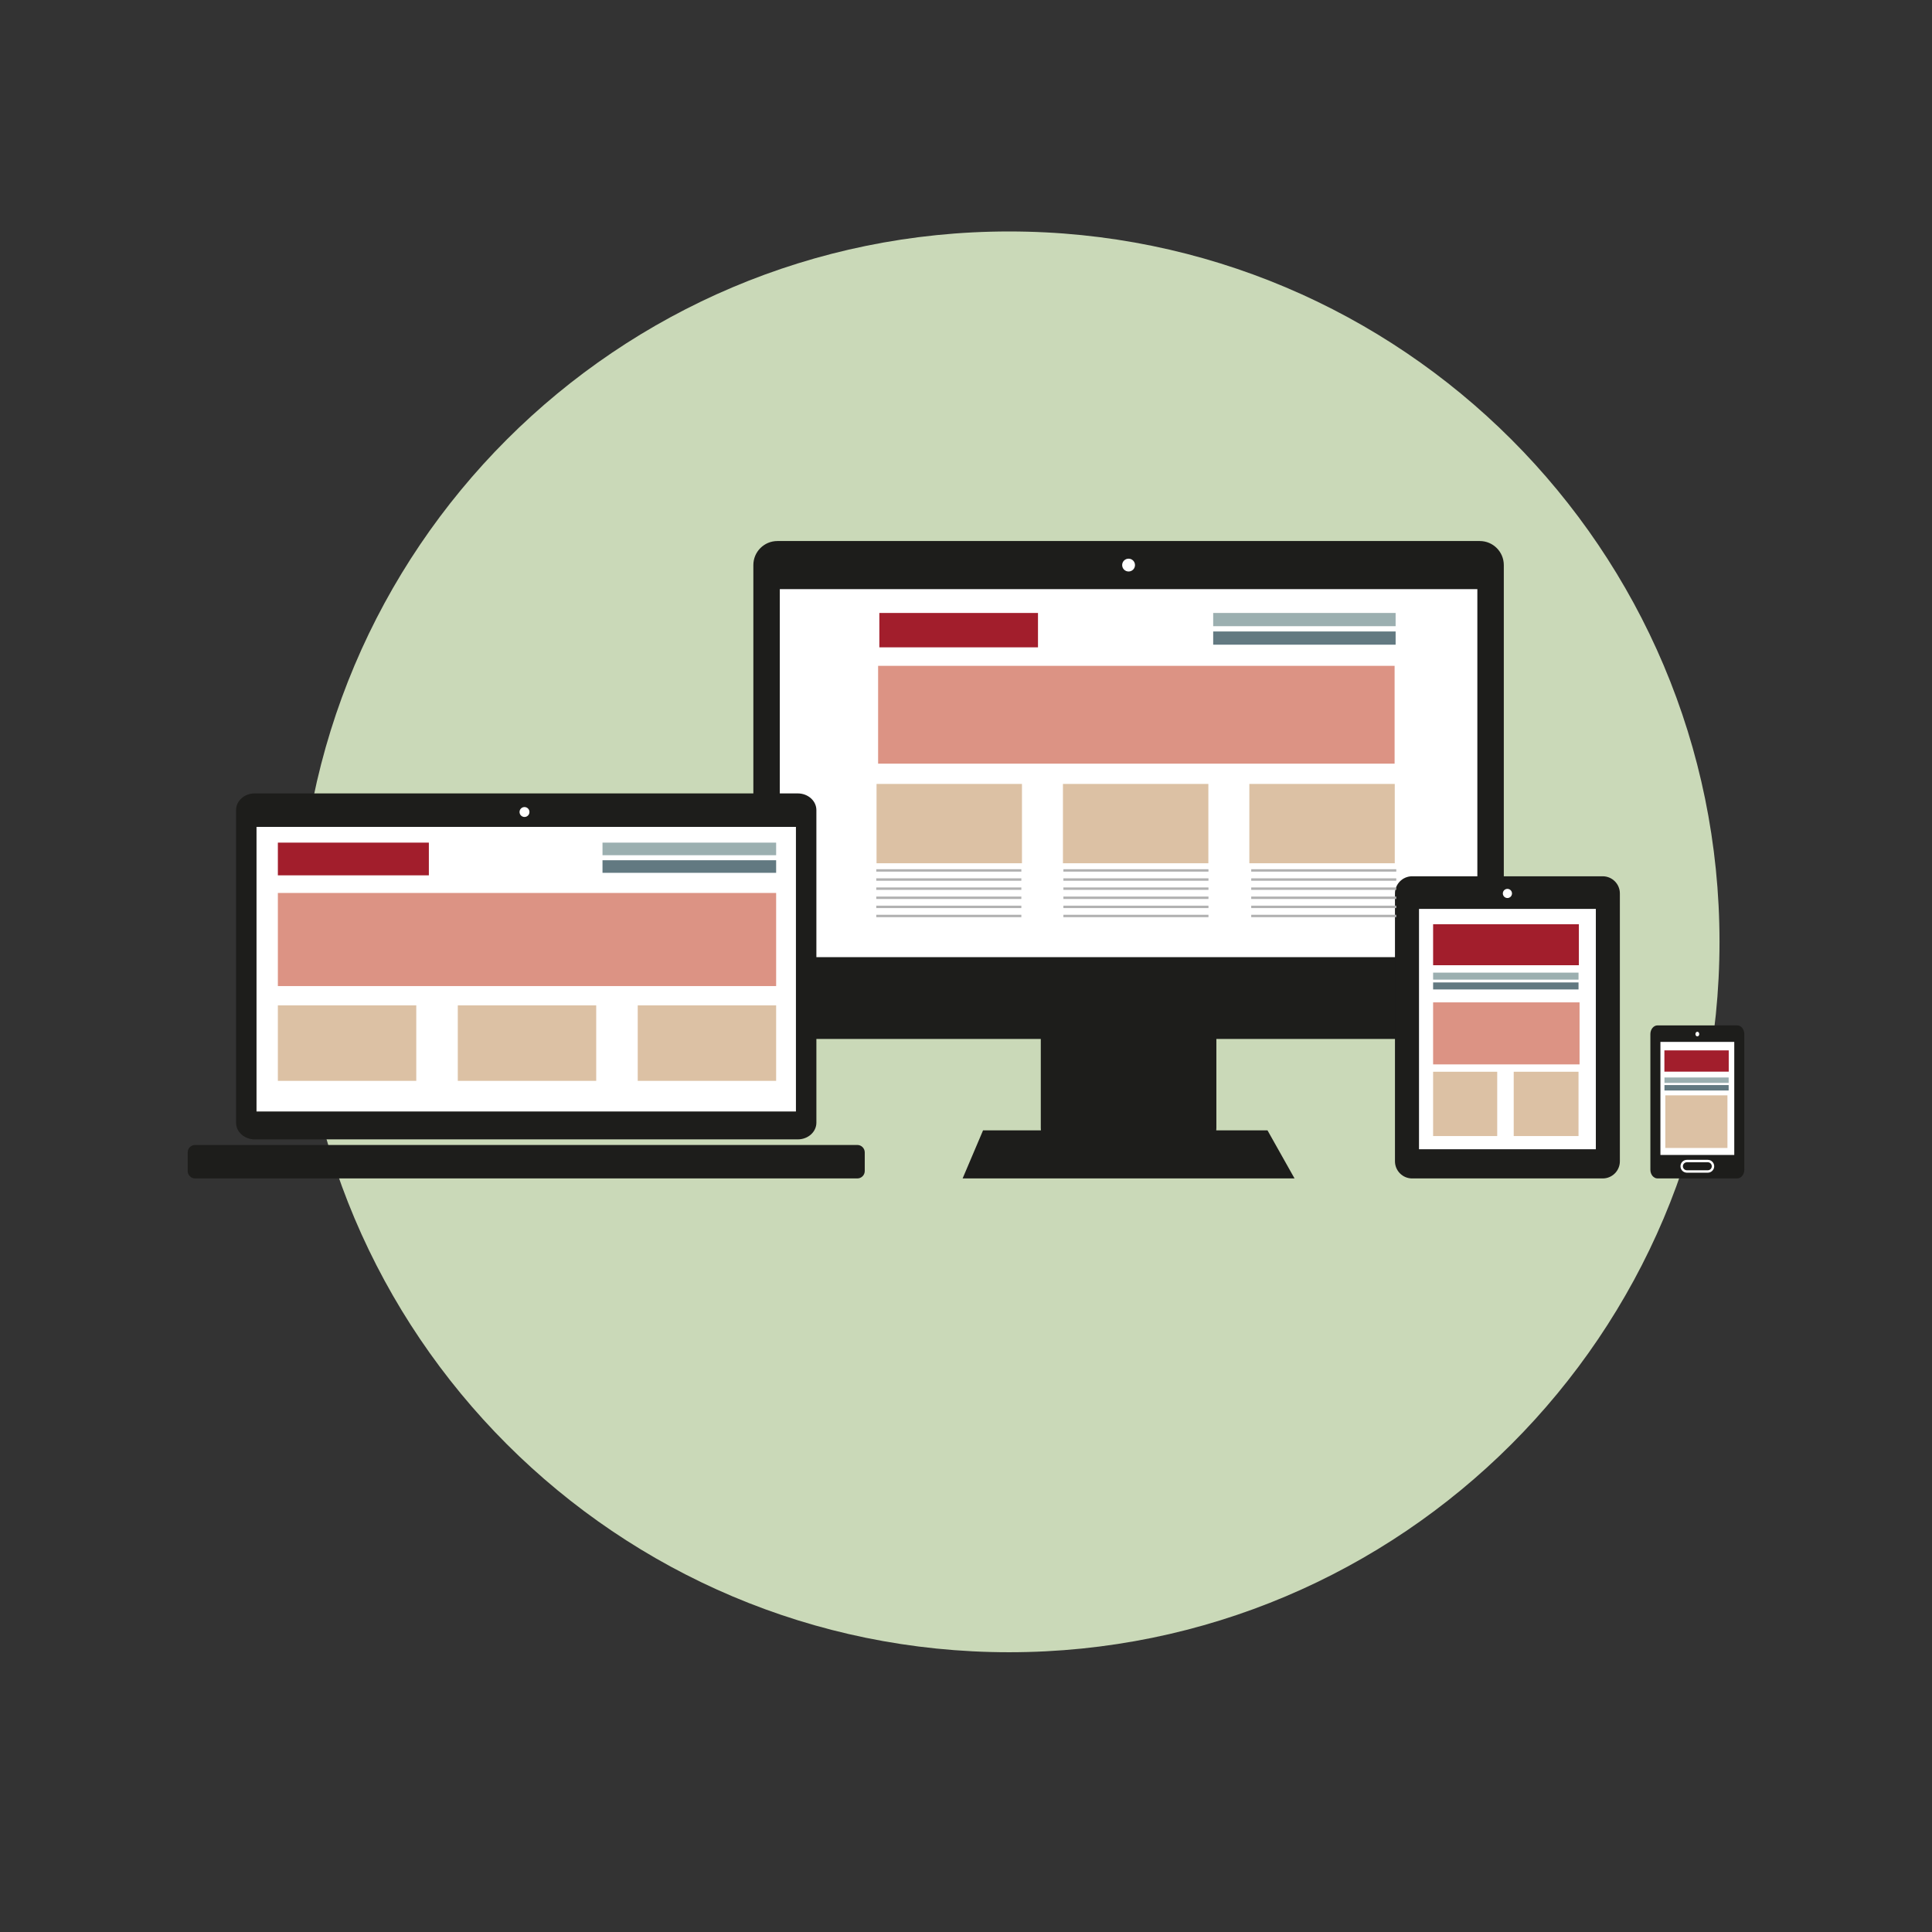 <?xml version="1.0" encoding="UTF-8" standalone="no"?>
<!-- Created with Inkscape (http://www.inkscape.org/) -->

<svg
   xmlns:dc="http://purl.org/dc/elements/1.1/"
   xmlns:cc="http://creativecommons.org/ns#"
   xmlns:rdf="http://www.w3.org/1999/02/22-rdf-syntax-ns#"
   xmlns:svg="http://www.w3.org/2000/svg"
   xmlns="http://www.w3.org/2000/svg"
   xmlns:sodipodi="http://sodipodi.sourceforge.net/DTD/sodipodi-0.dtd"
   xmlns:inkscape="http://www.inkscape.org/namespaces/inkscape"
   id="svg2"
   version="1.1"
   inkscape:version="0.91 r13725"
   xml:space="preserve"
   width="1000"
   height="1000"
   viewBox="0 0 1000 1000"
   sodipodi:docname="access_everywhere.svg"
   inkscape:export-filename="C:\Users\Admin\Downloads\access_everywhere.png"
   inkscape:export-xdpi="17.314175"
   inkscape:export-ydpi="17.314175"><rect x="0" y="0" width="1000" height="1000" fill="#333333" stroke="none"/><defs
     id="defs6"><clipPath
       clipPathUnits="userSpaceOnUse"
       id="clipPath18"><path
         d="M 0,800 800,800 800,0 0,0 0,800 Z"
         id="path20"
         inkscape:connector-curvature="0" /></clipPath><clipPath
       clipPathUnits="userSpaceOnUse"
       id="clipPath274"><path
         d="M 0,800 800,800 800,0 0,0 0,800 Z"
         id="path276"
         inkscape:connector-curvature="0" /></clipPath></defs><sodipodi:namedview
     pagecolor="#ffffff"
     bordercolor="#666666"
     borderopacity="1"
     objecttolerance="10"
     gridtolerance="10"
     guidetolerance="10"
     inkscape:pageopacity="0"
     inkscape:pageshadow="2"
     inkscape:window-width="1920"
     inkscape:window-height="1051"
     id="namedview4"
     showgrid="false"
     inkscape:zoom="0.6675088"
     inkscape:cx="316.27258"
     inkscape:cy="437.82216"
     inkscape:window-x="-9"
     inkscape:window-y="-9"
     inkscape:window-maximized="1"
     inkscape:current-layer="g270" /><g
     id="g10"
     inkscape:groupmode="layer"
     inkscape:label="13635-NP2ABE"
     transform="matrix(1.25,0,0,-1.25,0,1000)"><g
       id="g270"><g
         id="g272"
         clip-path="url(#clipPath274)"><g
           id="g278"
           transform="translate(712.011,410)"><path
             d="m 0,0 c 0,-162.459 -131.698,-294.156 -294.156,-294.156 -162.459,0 -294.157,131.697 -294.157,294.156 0,162.458 131.698,294.157 294.157,294.157 C -131.698,294.157 0,162.458 0,0"
             style="fill:#cad9b8;fill-opacity:1;fill-rule:nonzero;stroke:none"
             id="path280"
             inkscape:connector-curvature="0" /></g><g
           id="g282"
           transform="translate(622.695,379.76)"><path
             d="m 0,0 c 0,-5.5 -4.459,-9.959 -9.96,-9.959 l -290.828,0 c -5.501,0 -9.96,4.459 -9.96,9.959 l 0,186.25 c 0,5.501 4.459,9.96 9.96,9.96 l 290.828,0 c 5.501,0 9.96,-4.459 9.96,-9.96 L 0,0 Z"
             style="fill:#1d1d1b;fill-opacity:1;fill-rule:nonzero;stroke:none"
             id="path284"
             inkscape:connector-curvature="0" /></g><g
           id="g286"
           transform="translate(503.675,332.949)"><path
             d="m 0,0 c 0,-5.502 -4.459,-9.959 -9.959,-9.959 l -52.788,0 c -5.5,0 -9.961,4.457 -9.961,9.959 l 0,39.84 c 0,5.5 4.461,9.959 9.961,9.959 l 52.788,0 C -4.459,49.799 0,45.34 0,39.84 L 0,0 Z"
             style="fill:#1d1d1b;fill-opacity:1;fill-rule:nonzero;stroke:none"
             id="path288"
             inkscape:connector-curvature="0" /></g><path
           d="m 611.74,403.664 -288.837,0 0,152.386 288.837,0 0,-152.386 z"
           style="fill:#ffffff;fill-opacity:1;fill-rule:nonzero;stroke:none"
           id="path290"
           inkscape:connector-curvature="0" /><g
           id="g292"
           transform="translate(536.045,312.033)"><path
             d="m 0,0 -137.447,0 8.466,19.92 117.776,0 L 0,0 Z"
             style="fill:#1d1d1b;fill-opacity:1;fill-rule:nonzero;stroke:none"
             id="path294"
             inkscape:connector-curvature="0" /></g><g
           id="g296"
           transform="translate(469.977,566.011)"><path
             d="m 0,0 c 0,-1.466 -1.188,-2.655 -2.655,-2.655 -1.467,0 -2.656,1.189 -2.656,2.655 0,1.466 1.189,2.655 2.656,2.655 C -1.188,2.655 0,1.466 0,0"
             style="fill:#ffffff;fill-opacity:1;fill-rule:nonzero;stroke:none"
             id="path298"
             inkscape:connector-curvature="0" /></g><g
           id="g300"
           transform="translate(670.754,319.144)"><path
             d="m 0,0 c 0,-3.928 -3.184,-7.111 -7.108,-7.111 l -78.91,0 c -3.925,0 -7.109,3.183 -7.109,7.111 l 0,110.897 c 0,3.926 3.184,7.11 7.109,7.11 l 78.91,0 c 3.924,0 7.108,-3.184 7.108,-7.11 L 0,0 Z"
             style="fill:#1d1d1b;fill-opacity:1;fill-rule:nonzero;stroke:none"
             id="path302"
             inkscape:connector-curvature="0" /></g><path
           d="m 660.802,324.119 -73.223,0 0,99.524 73.223,0 0,-99.524 z"
           style="fill:#ffffff;fill-opacity:1;fill-rule:nonzero;stroke:none"
           id="path304"
           inkscape:connector-curvature="0" /><g
           id="g306"
           transform="translate(626.085,430.041)"><path
             d="m 0,0 c 0,-1.046 -0.848,-1.896 -1.895,-1.896 -1.045,0 -1.895,0.85 -1.895,1.896 0,1.046 0.85,1.896 1.895,1.896 C -0.848,1.896 0,1.046 0,0"
             style="fill:#ffffff;fill-opacity:1;fill-rule:nonzero;stroke:none"
             id="path308"
             inkscape:connector-curvature="0" /></g><g
           id="g310"
           transform="translate(722.279,315.635)"><path
             d="m 0,0 c 0,-1.99 -1.33,-3.602 -2.968,-3.602 l -32.957,0 c -1.638,0 -2.968,1.612 -2.968,3.602 l 0,56.178 c 0,1.988 1.33,3.599 2.968,3.599 l 32.957,0 C -1.33,59.777 0,58.166 0,56.178 L 0,0 Z"
             style="fill:#1d1d1b;fill-opacity:1;fill-rule:nonzero;stroke:none"
             id="path312"
             inkscape:connector-curvature="0" /></g><path
           d="m 718.123,321.756 -30.58,0 0,46.816 30.58,0 0,-46.816 z"
           style="fill:#ffffff;fill-opacity:1;fill-rule:nonzero;stroke:none"
           id="path314"
           inkscape:connector-curvature="0" /><g
           id="g316"
           transform="translate(703.624,371.812)"><path
             d="m 0,0 c 0,-0.531 -0.354,-0.961 -0.791,-0.961 -0.438,0 -0.791,0.43 -0.791,0.961 0,0.529 0.353,0.959 0.791,0.959 C -0.354,0.959 0,0.529 0,0"
             style="fill:#ffffff;fill-opacity:1;fill-rule:nonzero;stroke:none"
             id="path318"
             inkscape:connector-curvature="0" /></g><g
           id="g320"
           transform="translate(709.314,317.074)"><path
             d="m 0,0 c 0,-1.193 -0.968,-2.16 -2.16,-2.16 l -8.643,0 c -1.193,0 -2.161,0.967 -2.161,2.16 0,1.193 0.968,2.16 2.161,2.16 l 8.643,0 C -0.968,2.16 0,1.193 0,0 Z"
             style="fill:none;stroke:#ffffff;stroke-width:1;stroke-linecap:butt;stroke-linejoin:miter;stroke-miterlimit:10;stroke-dasharray:none;stroke-opacity:1"
             id="path322"
             inkscape:connector-curvature="0" /></g><g
           id="g324"
           transform="translate(338.049,335.127)"><path
             d="m 0,0 c 0,-3.822 -3.448,-6.92 -7.701,-6.92 l -224.9,0 c -4.253,0 -7.702,3.098 -7.702,6.92 l 0,129.417 c 0,3.823 3.449,6.921 7.702,6.921 l 224.9,0 C -3.448,136.338 0,133.24 0,129.417 L 0,0 Z"
             style="fill:#1d1d1b;fill-opacity:1;fill-rule:nonzero;stroke:none"
             id="path326"
             inkscape:connector-curvature="0" /></g><path
           d="m 329.578,339.76 -223.359,0 0,117.841 223.359,0 0,-117.841 z"
           style="fill:#ffffff;fill-opacity:1;fill-rule:nonzero;stroke:none"
           id="path328"
           inkscape:connector-curvature="0" /><g
           id="g330"
           transform="translate(219.237,463.763)"><path
             d="m 0,0 c 0,-1.133 -0.919,-2.053 -2.052,-2.053 -1.135,0 -2.054,0.92 -2.054,2.053 0,1.135 0.919,2.054 2.054,2.054 C -0.919,2.054 0,1.135 0,0"
             style="fill:#ffffff;fill-opacity:1;fill-rule:nonzero;stroke:none"
             id="path332"
             inkscape:connector-curvature="0" /></g><g
           id="g334"
           transform="translate(358.075,315.113)"><path
             d="m 0,0 c 0,-1.701 -1.38,-3.08 -3.081,-3.08 l -274.191,0 c -1.703,0 -3.082,1.379 -3.082,3.08 l 0,7.703 c 0,1.701 1.379,3.08 3.082,3.08 l 274.191,0 C -1.38,10.783 0,9.404 0,7.703 L 0,0 Z"
             style="fill:#1d1d1b;fill-opacity:1;fill-rule:nonzero;stroke:none"
             id="path336"
             inkscape:connector-curvature="0" /></g><path
           d="m 429.809,531.953 -65.688,0 0,14.232 65.688,0 0,-14.232 z"
           style="fill:#a21e2c;fill-opacity:1;fill-rule:nonzero;stroke:none"
           id="path338"
           inkscape:connector-curvature="0" /><path
           d="m 577.475,483.782 -213.869,0 0,40.507 213.869,0 0,-40.507 z"
           style="fill:#dc9384;fill-opacity:1;fill-rule:nonzero;stroke:none"
           id="path340"
           inkscape:connector-curvature="0" /><path
           d="m 577.896,533.047 -75.541,0 0,5.474 75.541,0 0,-5.474 z"
           style="fill:#627981;fill-opacity:1;fill-rule:nonzero;stroke:none"
           id="path342"
           inkscape:connector-curvature="0" /><path
           d="m 577.896,540.711 -75.541,0 0,5.474 75.541,0 0,-5.474 z"
           style="fill:#9bafb0;fill-opacity:1;fill-rule:nonzero;stroke:none"
           id="path344"
           inkscape:connector-curvature="0" /><path
           d="m 423.174,442.543 -60.214,0 0,32.845 60.214,0 0,-32.845 z"
           style="fill:#dcc1a4;fill-opacity:1;fill-rule:nonzero;stroke:none"
           id="path346"
           inkscape:connector-curvature="0" /><path
           d="m 500.357,442.543 -60.215,0 0,32.845 60.215,0 0,-32.845 z"
           style="fill:#dcc1a4;fill-opacity:1;fill-rule:nonzero;stroke:none"
           id="path348"
           inkscape:connector-curvature="0" /><path
           d="m 577.54,442.543 -60.215,0 0,32.845 60.215,0 0,-32.845 z"
           style="fill:#dcc1a4;fill-opacity:1;fill-rule:nonzero;stroke:none"
           id="path350"
           inkscape:connector-curvature="0" /><path
           d="m 177.58,437.541 -62.522,0 0,13.546 62.522,0 0,-13.546 z"
           style="fill:#a21e2c;fill-opacity:1;fill-rule:nonzero;stroke:none"
           id="path352"
           inkscape:connector-curvature="0" /><path
           d="m 321.382,391.691 -206.325,0 0,38.554 206.325,0 0,-38.554 z"
           style="fill:#dc9384;fill-opacity:1;fill-rule:nonzero;stroke:none"
           id="path354"
           inkscape:connector-curvature="0" /><path
           d="m 321.382,438.583 -71.9,0 0,5.21 71.9,0 0,-5.21 z"
           style="fill:#627981;fill-opacity:1;fill-rule:nonzero;stroke:none"
           id="path356"
           inkscape:connector-curvature="0" /><path
           d="m 321.382,445.877 -71.9,0 0,5.209 71.9,0 0,-5.209 z"
           style="fill:#9bafb0;fill-opacity:1;fill-rule:nonzero;stroke:none"
           id="path358"
           inkscape:connector-curvature="0" /><path
           d="m 172.37,352.439 -57.313,0 0,31.262 57.313,0 0,-31.262 z"
           style="fill:#dcc1a4;fill-opacity:1;fill-rule:nonzero;stroke:none"
           id="path360"
           inkscape:connector-curvature="0" /><path
           d="m 246.877,352.439 -57.313,0 0,31.262 57.313,0 0,-31.262 z"
           style="fill:#dcc1a4;fill-opacity:1;fill-rule:nonzero;stroke:none"
           id="path362"
           inkscape:connector-curvature="0" /><path
           d="m 321.382,352.439 -57.313,0 0,31.262 57.313,0 0,-31.262 z"
           style="fill:#dcc1a4;fill-opacity:1;fill-rule:nonzero;stroke:none"
           id="path364"
           inkscape:connector-curvature="0" /><path
           d="m 653.779,400.321 -60.358,0 0,16.975 60.358,0 0,-16.975 z"
           style="fill:#a21e2c;fill-opacity:1;fill-rule:nonzero;stroke:none"
           id="path366"
           inkscape:connector-curvature="0" /><path
           d="m 653.635,390.292 -60.214,0 0,2.902 60.214,0 0,-2.902 z"
           style="fill:#627981;fill-opacity:1;fill-rule:nonzero;stroke:none"
           id="path368"
           inkscape:connector-curvature="0" /><path
           d="m 653.635,394.354 -60.214,0 0,2.902 60.214,0 0,-2.902 z"
           style="fill:#9bafb0;fill-opacity:1;fill-rule:nonzero;stroke:none"
           id="path370"
           inkscape:connector-curvature="0" /><path
           d="m 654.061,359.258 -60.64,0 0,25.68 60.64,0 0,-25.68 z"
           style="fill:#dc9384;fill-opacity:1;fill-rule:nonzero;stroke:none"
           id="path372"
           inkscape:connector-curvature="0" /><path
           d="m 619.964,329.586 -26.543,0 0,26.625 26.543,0 0,-26.625 z"
           style="fill:#dcc1a4;fill-opacity:1;fill-rule:nonzero;stroke:none"
           id="path374"
           inkscape:connector-curvature="0" /><path
           d="m 715.831,356.256 -26.642,0 0,8.805 26.642,0 0,-8.805 z"
           style="fill:#a21e2c;fill-opacity:1;fill-rule:nonzero;stroke:none"
           id="path376"
           inkscape:connector-curvature="0" /><path
           d="m 715.798,348.451 -26.577,0 0,2.246 26.577,0 0,-2.246 z"
           style="fill:#627981;fill-opacity:1;fill-rule:nonzero;stroke:none"
           id="path378"
           inkscape:connector-curvature="0" /><path
           d="m 715.798,351.594 -26.577,0 0,2.246 26.577,0 0,-2.246 z"
           style="fill:#9bafb0;fill-opacity:1;fill-rule:nonzero;stroke:none"
           id="path380"
           inkscape:connector-curvature="0" /><path
           d="m 715.297,324.652 -25.724,0 0,21.789 25.724,0 0,-21.789 z"
           style="fill:#dcc1a4;fill-opacity:1;fill-rule:nonzero;stroke:none"
           id="path382"
           inkscape:connector-curvature="0" /><path
           d="m 653.629,329.586 -26.833,0 0,26.625 26.833,0 0,-26.625 z"
           style="fill:#dcc1a4;fill-opacity:1;fill-rule:nonzero;stroke:none"
           id="path384"
           inkscape:connector-curvature="0" /><g
           id="g386"
           transform="translate(362.843,439.574)"><path
             d="M 0,0 60.072,0"
             style="fill:none;stroke:#b1b1b1;stroke-width:1;stroke-linecap:butt;stroke-linejoin:miter;stroke-miterlimit:10;stroke-dasharray:none;stroke-opacity:1"
             id="path388"
             inkscape:connector-curvature="0" /></g><g
           id="g390"
           transform="translate(362.843,435.801)"><path
             d="M 0,0 60.072,0"
             style="fill:none;stroke:#b1b1b1;stroke-width:1;stroke-linecap:butt;stroke-linejoin:miter;stroke-miterlimit:10;stroke-dasharray:none;stroke-opacity:1"
             id="path392"
             inkscape:connector-curvature="0" /></g><g
           id="g394"
           transform="translate(362.843,432.029)"><path
             d="M 0,0 60.072,0"
             style="fill:none;stroke:#b1b1b1;stroke-width:1;stroke-linecap:butt;stroke-linejoin:miter;stroke-miterlimit:10;stroke-dasharray:none;stroke-opacity:1"
             id="path396"
             inkscape:connector-curvature="0" /></g><g
           id="g398"
           transform="translate(362.843,428.257)"><path
             d="M 0,0 60.072,0"
             style="fill:none;stroke:#b1b1b1;stroke-width:1;stroke-linecap:butt;stroke-linejoin:miter;stroke-miterlimit:10;stroke-dasharray:none;stroke-opacity:1"
             id="path400"
             inkscape:connector-curvature="0" /></g><g
           id="g402"
           transform="translate(362.843,424.484)"><path
             d="M 0,0 60.072,0"
             style="fill:none;stroke:#b1b1b1;stroke-width:1;stroke-linecap:butt;stroke-linejoin:miter;stroke-miterlimit:10;stroke-dasharray:none;stroke-opacity:1"
             id="path404"
             inkscape:connector-curvature="0" /></g><g
           id="g406"
           transform="translate(362.843,420.712)"><path
             d="M 0,0 60.072,0"
             style="fill:none;stroke:#b1b1b1;stroke-width:1;stroke-linecap:butt;stroke-linejoin:miter;stroke-miterlimit:10;stroke-dasharray:none;stroke-opacity:1"
             id="path408"
             inkscape:connector-curvature="0" /></g><g
           id="g410"
           transform="translate(440.327,439.574)"><path
             d="M 0,0 60.073,0"
             style="fill:none;stroke:#b1b1b1;stroke-width:1;stroke-linecap:butt;stroke-linejoin:miter;stroke-miterlimit:10;stroke-dasharray:none;stroke-opacity:1"
             id="path412"
             inkscape:connector-curvature="0" /></g><g
           id="g414"
           transform="translate(440.327,435.801)"><path
             d="M 0,0 60.073,0"
             style="fill:none;stroke:#b1b1b1;stroke-width:1;stroke-linecap:butt;stroke-linejoin:miter;stroke-miterlimit:10;stroke-dasharray:none;stroke-opacity:1"
             id="path416"
             inkscape:connector-curvature="0" /></g><g
           id="g418"
           transform="translate(440.327,432.029)"><path
             d="M 0,0 60.073,0"
             style="fill:none;stroke:#b1b1b1;stroke-width:1;stroke-linecap:butt;stroke-linejoin:miter;stroke-miterlimit:10;stroke-dasharray:none;stroke-opacity:1"
             id="path420"
             inkscape:connector-curvature="0" /></g><g
           id="g422"
           transform="translate(440.327,428.257)"><path
             d="M 0,0 60.073,0"
             style="fill:none;stroke:#b1b1b1;stroke-width:1;stroke-linecap:butt;stroke-linejoin:miter;stroke-miterlimit:10;stroke-dasharray:none;stroke-opacity:1"
             id="path424"
             inkscape:connector-curvature="0" /></g><g
           id="g426"
           transform="translate(440.327,424.484)"><path
             d="M 0,0 60.073,0"
             style="fill:none;stroke:#b1b1b1;stroke-width:1;stroke-linecap:butt;stroke-linejoin:miter;stroke-miterlimit:10;stroke-dasharray:none;stroke-opacity:1"
             id="path428"
             inkscape:connector-curvature="0" /></g><g
           id="g430"
           transform="translate(440.327,420.712)"><path
             d="M 0,0 60.073,0"
             style="fill:none;stroke:#b1b1b1;stroke-width:1;stroke-linecap:butt;stroke-linejoin:miter;stroke-miterlimit:10;stroke-dasharray:none;stroke-opacity:1"
             id="path432"
             inkscape:connector-curvature="0" /></g><g
           id="g434"
           transform="translate(518.102,439.574)"><path
             d="M 0,0 60.071,0"
             style="fill:none;stroke:#b1b1b1;stroke-width:1;stroke-linecap:butt;stroke-linejoin:miter;stroke-miterlimit:10;stroke-dasharray:none;stroke-opacity:1"
             id="path436"
             inkscape:connector-curvature="0" /></g><g
           id="g438"
           transform="translate(518.102,435.801)"><path
             d="M 0,0 60.071,0"
             style="fill:none;stroke:#b1b1b1;stroke-width:1;stroke-linecap:butt;stroke-linejoin:miter;stroke-miterlimit:10;stroke-dasharray:none;stroke-opacity:1"
             id="path440"
             inkscape:connector-curvature="0" /></g><g
           id="g442"
           transform="translate(518.102,432.029)"><path
             d="M 0,0 60.071,0"
             style="fill:none;stroke:#b1b1b1;stroke-width:1;stroke-linecap:butt;stroke-linejoin:miter;stroke-miterlimit:10;stroke-dasharray:none;stroke-opacity:1"
             id="path444"
             inkscape:connector-curvature="0" /></g><g
           id="g446"
           transform="translate(518.102,428.257)"><path
             d="M 0,0 60.071,0"
             style="fill:none;stroke:#b1b1b1;stroke-width:1;stroke-linecap:butt;stroke-linejoin:miter;stroke-miterlimit:10;stroke-dasharray:none;stroke-opacity:1"
             id="path448"
             inkscape:connector-curvature="0" /></g><g
           id="g450"
           transform="translate(518.102,424.484)"><path
             d="M 0,0 60.071,0"
             style="fill:none;stroke:#b1b1b1;stroke-width:1;stroke-linecap:butt;stroke-linejoin:miter;stroke-miterlimit:10;stroke-dasharray:none;stroke-opacity:1"
             id="path452"
             inkscape:connector-curvature="0" /></g><g
           id="g454"
           transform="translate(518.102,420.712)"><path
             d="M 0,0 60.071,0"
             style="fill:none;stroke:#b1b1b1;stroke-width:1;stroke-linecap:butt;stroke-linejoin:miter;stroke-miterlimit:10;stroke-dasharray:none;stroke-opacity:1"
             id="path456"
             inkscape:connector-curvature="0" /></g></g></g></g></svg>